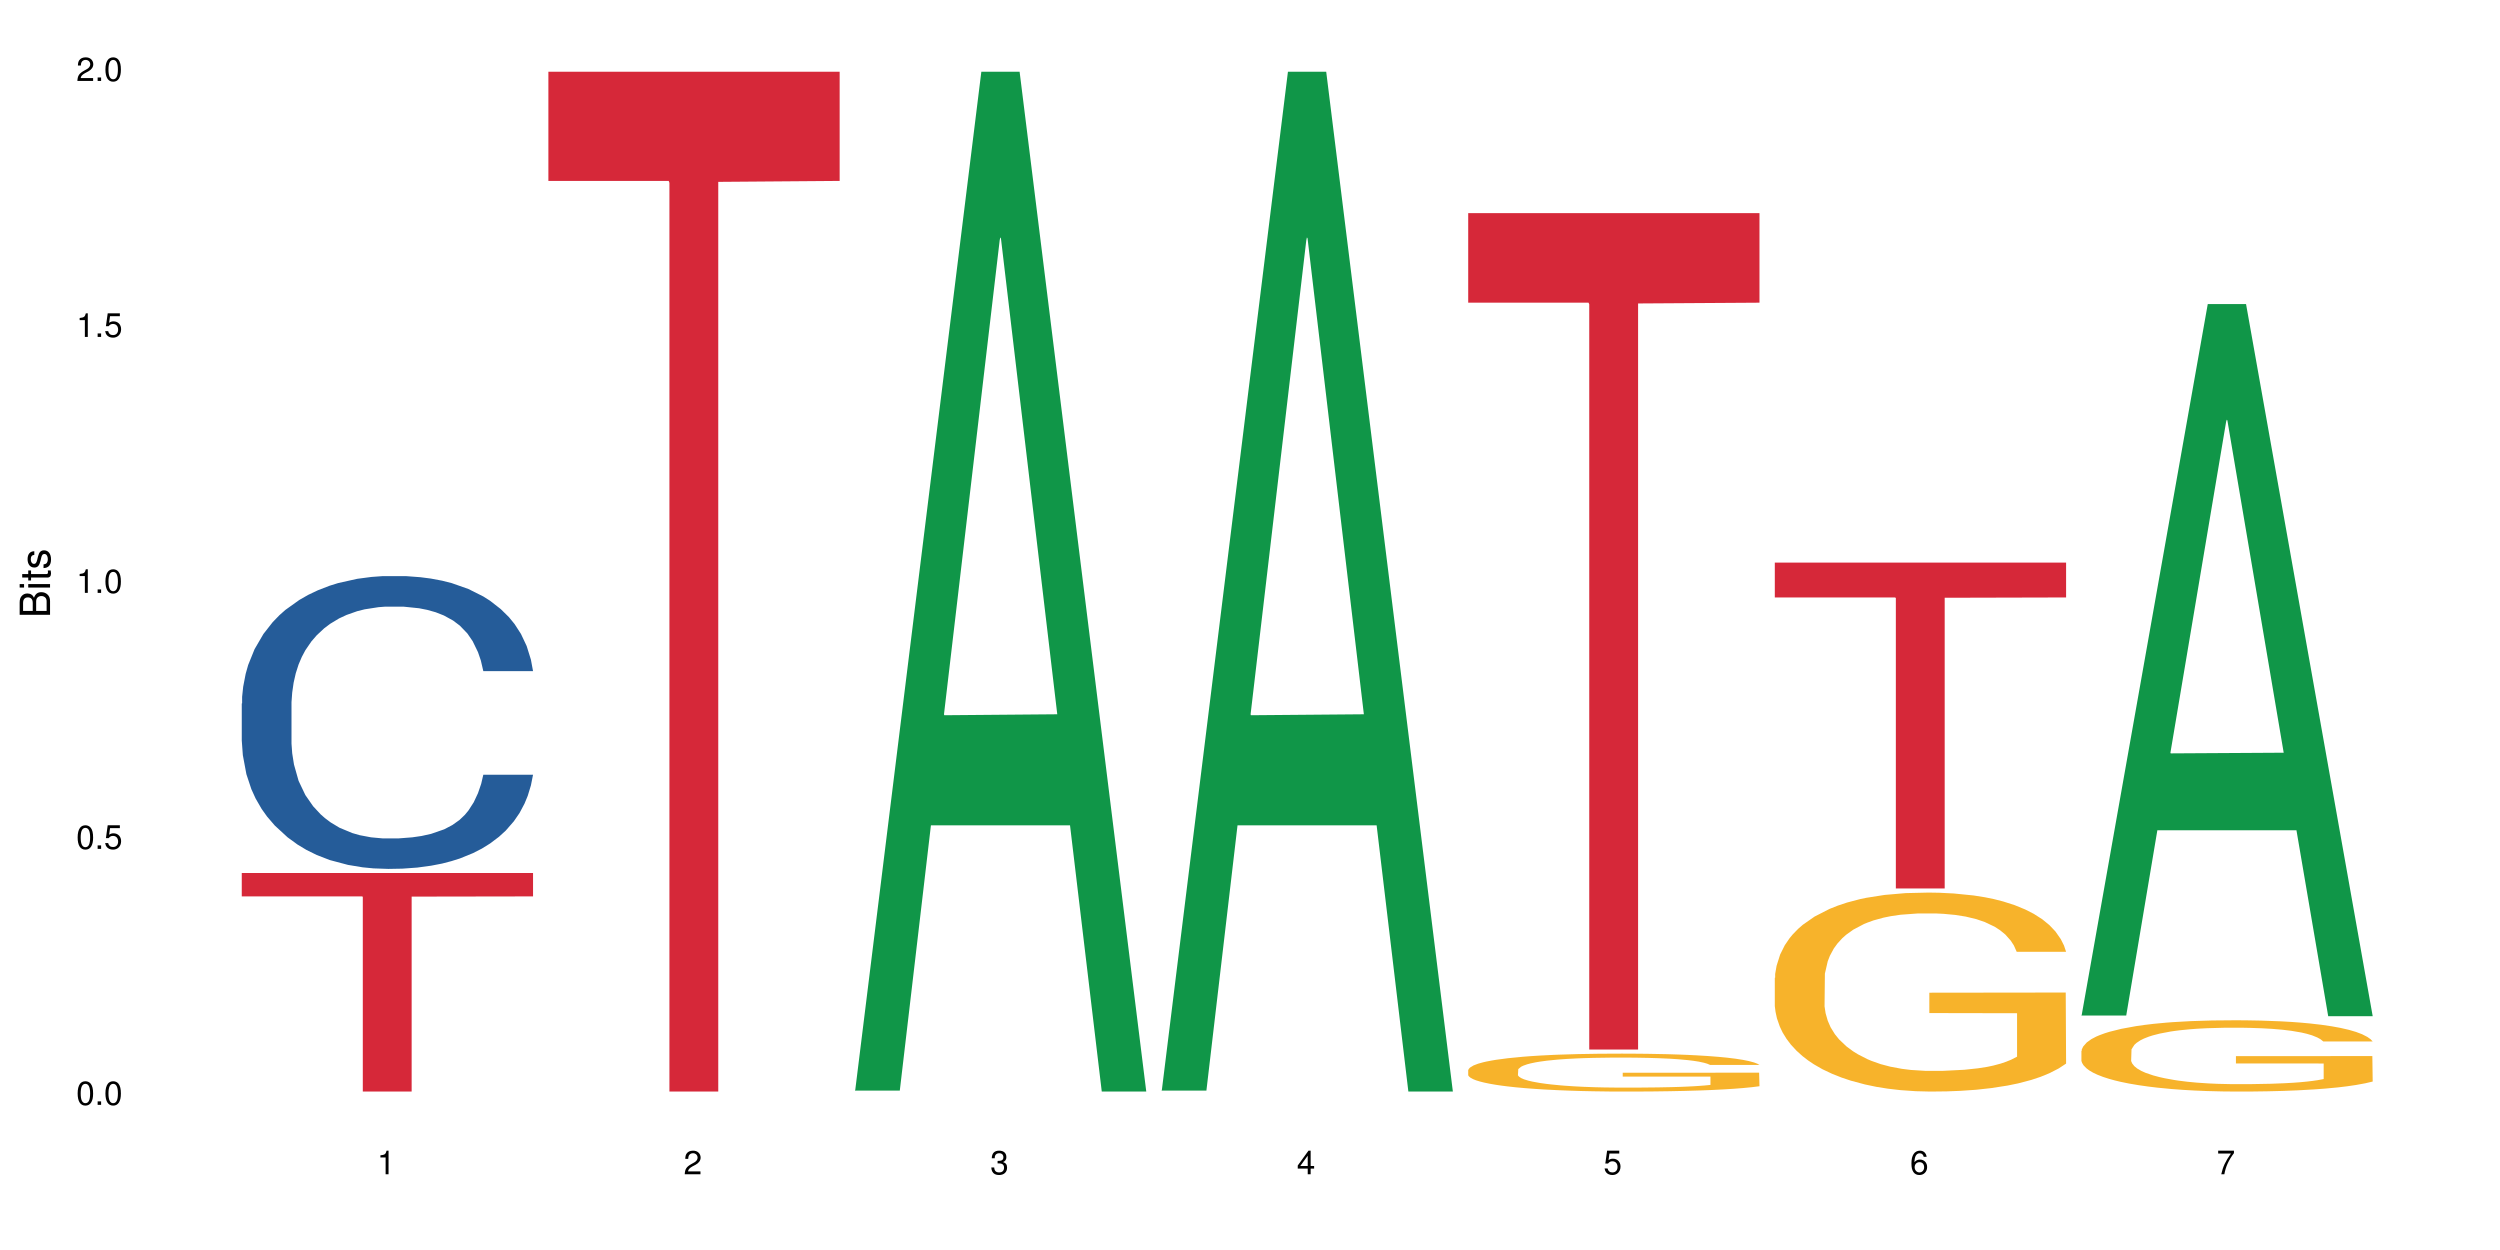 <?xml version="1.0" encoding="UTF-8"?>
<svg xmlns="http://www.w3.org/2000/svg" xmlns:xlink="http://www.w3.org/1999/xlink" width="720pt" height="360pt" viewBox="0 0 720 360" version="1.1">
<defs>
<g>
<symbol overflow="visible" id="glyph0-0">
<path style="stroke:none;" d=""/>
</symbol>
<symbol overflow="visible" id="glyph0-1">
<path style="stroke:none;" d="M 2.641 -6.797 C 2 -6.797 1.422 -6.531 1.078 -6.047 C 0.641 -5.453 0.406 -4.547 0.406 -3.297 C 0.406 -1 1.188 0.219 2.641 0.219 C 4.078 0.219 4.859 -1 4.859 -3.234 C 4.859 -4.562 4.656 -5.438 4.203 -6.047 C 3.844 -6.531 3.281 -6.797 2.641 -6.797 Z M 2.641 -6.047 C 3.547 -6.047 4 -5.125 4 -3.312 C 4 -1.375 3.562 -0.484 2.625 -0.484 C 1.734 -0.484 1.281 -1.422 1.281 -3.281 C 1.281 -5.141 1.734 -6.047 2.641 -6.047 Z M 2.641 -6.047 "/>
</symbol>
<symbol overflow="visible" id="glyph0-2">
<path style="stroke:none;" d="M 1.828 -1 L 0.828 -1 L 0.828 0 L 1.828 0 Z M 1.828 -1 "/>
</symbol>
<symbol overflow="visible" id="glyph0-3">
<path style="stroke:none;" d="M 4.562 -6.797 L 1.062 -6.797 L 0.547 -3.094 L 1.328 -3.094 C 1.719 -3.562 2.047 -3.734 2.578 -3.734 C 3.484 -3.734 4.062 -3.109 4.062 -2.094 C 4.062 -1.125 3.484 -0.531 2.578 -0.531 C 1.828 -0.531 1.375 -0.906 1.188 -1.672 L 0.328 -1.672 C 0.453 -1.109 0.547 -0.844 0.75 -0.594 C 1.125 -0.078 1.828 0.219 2.594 0.219 C 3.969 0.219 4.922 -0.781 4.922 -2.219 C 4.922 -3.562 4.031 -4.484 2.719 -4.484 C 2.25 -4.484 1.859 -4.359 1.469 -4.062 L 1.734 -5.969 L 4.562 -5.969 Z M 4.562 -6.797 "/>
</symbol>
<symbol overflow="visible" id="glyph0-4">
<path style="stroke:none;" d="M 2.484 -4.844 L 2.484 0 L 3.328 0 L 3.328 -6.797 L 2.766 -6.797 C 2.469 -5.75 2.281 -5.609 0.984 -5.453 L 0.984 -4.844 Z M 2.484 -4.844 "/>
</symbol>
<symbol overflow="visible" id="glyph0-5">
<path style="stroke:none;" d="M 4.859 -0.828 L 1.281 -0.828 C 1.359 -1.391 1.672 -1.75 2.5 -2.234 L 3.469 -2.75 C 4.406 -3.266 4.906 -3.969 4.906 -4.812 C 4.906 -5.375 4.672 -5.906 4.266 -6.266 C 3.859 -6.625 3.375 -6.797 2.719 -6.797 C 1.859 -6.797 1.219 -6.5 0.844 -5.922 C 0.609 -5.562 0.5 -5.125 0.484 -4.438 L 1.328 -4.438 C 1.359 -4.906 1.406 -5.188 1.531 -5.406 C 1.75 -5.812 2.188 -6.062 2.703 -6.062 C 3.469 -6.062 4.031 -5.516 4.031 -4.781 C 4.031 -4.25 3.719 -3.797 3.125 -3.438 L 2.234 -2.938 C 0.812 -2.141 0.406 -1.5 0.328 0 L 4.859 0 Z M 4.859 -0.828 "/>
</symbol>
<symbol overflow="visible" id="glyph0-6">
<path style="stroke:none;" d="M 2.125 -3.125 L 2.578 -3.125 C 3.516 -3.125 3.984 -2.703 3.984 -1.891 C 3.984 -1.031 3.469 -0.531 2.578 -0.531 C 1.656 -0.531 1.203 -0.984 1.156 -1.969 L 0.312 -1.969 C 0.344 -1.422 0.438 -1.078 0.609 -0.766 C 0.953 -0.109 1.625 0.219 2.547 0.219 C 3.953 0.219 4.859 -0.609 4.859 -1.906 C 4.859 -2.766 4.516 -3.25 3.703 -3.516 C 4.344 -3.766 4.656 -4.25 4.656 -4.938 C 4.656 -6.109 3.875 -6.797 2.578 -6.797 C 1.203 -6.797 0.484 -6.047 0.453 -4.609 L 1.297 -4.609 C 1.312 -5.016 1.344 -5.25 1.453 -5.453 C 1.641 -5.828 2.062 -6.062 2.594 -6.062 C 3.344 -6.062 3.797 -5.625 3.797 -4.906 C 3.797 -4.422 3.609 -4.141 3.25 -3.984 C 3.016 -3.891 2.719 -3.844 2.125 -3.844 Z M 2.125 -3.125 "/>
</symbol>
<symbol overflow="visible" id="glyph0-7">
<path style="stroke:none;" d="M 3.141 -1.625 L 3.141 0 L 3.984 0 L 3.984 -1.625 L 4.984 -1.625 L 4.984 -2.391 L 3.984 -2.391 L 3.984 -6.797 L 3.359 -6.797 L 0.266 -2.516 L 0.266 -1.625 Z M 3.141 -2.391 L 1 -2.391 L 3.141 -5.359 Z M 3.141 -2.391 "/>
</symbol>
<symbol overflow="visible" id="glyph0-8">
<path style="stroke:none;" d="M 4.781 -5.031 C 4.609 -6.141 3.891 -6.797 2.844 -6.797 C 2.094 -6.797 1.422 -6.438 1.031 -5.828 C 0.609 -5.172 0.406 -4.344 0.406 -3.094 C 0.406 -1.953 0.578 -1.234 0.984 -0.625 C 1.359 -0.078 1.953 0.219 2.703 0.219 C 3.984 0.219 4.922 -0.734 4.922 -2.078 C 4.922 -3.344 4.062 -4.234 2.844 -4.234 C 2.172 -4.234 1.641 -3.969 1.281 -3.469 C 1.281 -5.125 1.828 -6.047 2.797 -6.047 C 3.391 -6.047 3.797 -5.672 3.938 -5.031 Z M 2.734 -3.484 C 3.547 -3.484 4.062 -2.922 4.062 -2 C 4.062 -1.156 3.484 -0.531 2.703 -0.531 C 1.922 -0.531 1.328 -1.188 1.328 -2.047 C 1.328 -2.891 1.906 -3.484 2.734 -3.484 Z M 2.734 -3.484 "/>
</symbol>
<symbol overflow="visible" id="glyph0-9">
<path style="stroke:none;" d="M 4.984 -6.797 L 0.438 -6.797 L 0.438 -5.969 L 4.109 -5.969 C 2.5 -3.656 1.828 -2.234 1.328 0 L 2.219 0 C 2.594 -2.172 3.453 -4.047 4.984 -6.094 Z M 4.984 -6.797 "/>
</symbol>
<symbol overflow="visible" id="glyph1-0">
<path style="stroke:none;" d=""/>
</symbol>
<symbol overflow="visible" id="glyph1-1">
<path style="stroke:none;" d="M 0 -0.953 L 0 -4.891 C 0 -5.719 -0.234 -6.344 -0.734 -6.797 C -1.188 -7.234 -1.812 -7.469 -2.5 -7.469 C -3.547 -7.469 -4.188 -7 -4.625 -5.875 C -4.984 -6.672 -5.641 -7.094 -6.531 -7.094 C -7.156 -7.094 -7.734 -6.859 -8.141 -6.391 C -8.562 -5.938 -8.75 -5.344 -8.75 -4.5 L -8.75 -0.953 Z M -4.984 -2.062 L -7.766 -2.062 L -7.766 -4.219 C -7.766 -4.844 -7.688 -5.203 -7.453 -5.5 C -7.219 -5.812 -6.859 -5.969 -6.375 -5.969 C -5.906 -5.969 -5.531 -5.812 -5.297 -5.5 C -5.062 -5.203 -4.984 -4.844 -4.984 -4.219 Z M -0.984 -2.062 L -4 -2.062 L -4 -4.781 C -4 -5.328 -3.859 -5.688 -3.578 -5.953 C -3.297 -6.219 -2.922 -6.359 -2.484 -6.359 C -2.062 -6.359 -1.688 -6.219 -1.406 -5.953 C -1.109 -5.688 -0.984 -5.328 -0.984 -4.781 Z M -0.984 -2.062 "/>
</symbol>
<symbol overflow="visible" id="glyph1-2">
<path style="stroke:none;" d="M -6.281 -1.797 L -6.281 -0.797 L 0 -0.797 L 0 -1.797 Z M -8.75 -1.797 L -8.75 -0.797 L -7.484 -0.797 L -7.484 -1.797 Z M -8.75 -1.797 "/>
</symbol>
<symbol overflow="visible" id="glyph1-3">
<path style="stroke:none;" d="M -6.281 -3.047 L -6.281 -2.016 L -8.016 -2.016 L -8.016 -1.016 L -6.281 -1.016 L -6.281 -0.172 L -5.469 -0.172 L -5.469 -1.016 L -0.719 -1.016 C -0.078 -1.016 0.281 -1.453 0.281 -2.234 C 0.281 -2.469 0.25 -2.719 0.188 -3.047 L -0.641 -3.047 C -0.609 -2.922 -0.594 -2.766 -0.594 -2.562 C -0.594 -2.141 -0.719 -2.016 -1.156 -2.016 L -5.469 -2.016 L -5.469 -3.047 Z M -6.281 -3.047 "/>
</symbol>
<symbol overflow="visible" id="glyph1-4">
<path style="stroke:none;" d="M -4.531 -5.25 C -5.766 -5.25 -6.469 -4.422 -6.469 -2.969 C -6.469 -1.516 -5.719 -0.562 -4.547 -0.562 C -3.562 -0.562 -3.094 -1.062 -2.734 -2.562 L -2.516 -3.484 C -2.344 -4.188 -2.094 -4.469 -1.625 -4.469 C -1.047 -4.469 -0.641 -3.875 -0.641 -3 C -0.641 -2.453 -0.797 -2 -1.062 -1.75 C -1.25 -1.594 -1.422 -1.531 -1.875 -1.469 L -1.875 -0.406 C -0.422 -0.453 0.281 -1.266 0.281 -2.922 C 0.281 -4.5 -0.5 -5.516 -1.719 -5.516 C -2.656 -5.516 -3.172 -4.984 -3.469 -3.734 L -3.703 -2.766 C -3.891 -1.953 -4.156 -1.609 -4.594 -1.609 C -5.172 -1.609 -5.547 -2.125 -5.547 -2.938 C -5.547 -3.75 -5.203 -4.172 -4.531 -4.203 Z M -4.531 -5.25 "/>
</symbol>
</g>
</defs>
<g id="surface11591">
<rect x="0" y="0" width="720" height="360" style="fill:rgb(100%,100%,100%);fill-opacity:1;stroke:none;"/>
<path style=" stroke:none;fill-rule:nonzero;fill:rgb(14.51%,36.078%,60%);fill-opacity:1;" d="M 69.629 202.617 L 69.73 202.539 L 69.73 200.688 L 70.039 197.762 L 70.754 194.059 L 71.473 191.516 L 73.312 186.969 L 75.871 182.578 L 78.531 179.184 L 80.473 177.18 L 82.211 175.641 L 86.203 172.789 L 88.762 171.324 L 91.523 170.012 L 94.898 168.703 L 97.352 167.934 L 102.879 166.699 L 106.969 166.16 L 110.141 165.93 L 116.996 165.93 L 121.086 166.238 L 124.055 166.621 L 127.328 167.238 L 130.09 167.934 L 134.898 169.629 L 139.195 171.785 L 141.141 173.02 L 144.207 175.41 L 146.562 177.723 L 148.199 179.727 L 150.039 182.578 L 151.676 186.043 L 152.902 189.977 L 153.516 193.289 L 139.195 193.289 L 138.48 190.207 L 137.66 187.816 L 136.125 184.656 L 134.59 182.422 L 132.441 180.188 L 130.5 178.723 L 127.84 177.258 L 125.488 176.332 L 123.031 175.641 L 120.68 175.176 L 116.176 174.715 L 110.961 174.715 L 109.016 174.867 L 105.027 175.484 L 102.879 176.023 L 99.809 177.105 L 97.66 178.105 L 95.102 179.648 L 93.363 180.957 L 91.215 182.961 L 89.68 184.734 L 87.941 187.277 L 86.918 189.203 L 85.996 191.363 L 85.18 193.906 L 84.566 196.605 L 84.156 199.457 L 83.953 202.23 L 83.953 214.176 L 84.156 216.953 L 84.668 220.188 L 85.996 224.891 L 87.941 228.977 L 90.191 232.211 L 92.34 234.523 L 93.566 235.602 L 95.203 236.836 L 97.762 238.379 L 101.445 239.918 L 103.594 240.535 L 106.867 241.152 L 110.242 241.461 L 114.746 241.461 L 118.734 241.152 L 121.395 240.766 L 124.156 240.152 L 127.941 238.84 L 130.293 237.605 L 132.34 236.145 L 133.875 234.68 L 134.898 233.445 L 136.434 231.055 L 137.66 228.434 L 138.582 225.738 L 139.195 223.117 L 153.516 223.117 L 152.902 226.199 L 151.984 229.207 L 151.062 231.441 L 149.629 234.141 L 147.992 236.527 L 145.641 239.227 L 143.695 241 L 141.141 242.926 L 138.785 244.391 L 136.227 245.699 L 132.441 247.242 L 129.988 248.012 L 127.328 248.707 L 124.156 249.32 L 120.168 249.863 L 115.871 250.172 L 111.879 250.246 L 107.582 250.094 L 104.414 249.785 L 100.219 249.09 L 95 247.703 L 91.215 246.238 L 88.25 244.773 L 85.691 243.234 L 82.828 241.152 L 79.145 237.762 L 76.895 235.141 L 75.359 232.984 L 73.621 229.977 L 72.391 227.277 L 70.961 222.965 L 69.938 217.492 L 69.629 213.25 Z M 69.629 202.617 "/>
<path style=" stroke:none;fill-rule:nonzero;fill:rgb(83.922%,15.686%,22.353%);fill-opacity:1;" d="M 69.629 251.426 L 153.516 251.426 L 153.516 258.164 L 118.555 258.223 L 118.555 314.371 L 104.488 314.371 L 104.488 258.281 L 104.285 258.164 L 69.629 258.164 Z M 69.629 251.426 "/>
<path style=" stroke:none;fill-rule:nonzero;fill:rgb(83.922%,15.686%,22.353%);fill-opacity:1;" d="M 157.934 20.664 L 241.82 20.664 L 241.82 52.102 L 206.859 52.379 L 206.859 314.371 L 192.793 314.371 L 192.793 52.652 L 192.59 52.102 L 157.934 52.102 Z M 157.934 20.664 "/>
<path style=" stroke:none;fill-rule:nonzero;fill:rgb(6.275%,58.824%,28.235%);fill-opacity:1;" d="M 246.234 314.094 L 246.324 313.82 L 282.625 20.664 L 293.648 20.664 L 330.125 314.371 L 317.309 314.371 L 308.168 237.703 L 268.105 237.703 L 259.141 314.094 L 246.234 314.094 L 271.957 205.988 L 304.492 205.711 L 288.27 68.648 L 288.09 68.375 L 287.91 69.199 L 271.867 205.711 L 271.957 205.988 Z M 246.234 314.094 "/>
<path style=" stroke:none;fill-rule:nonzero;fill:rgb(6.275%,58.824%,28.235%);fill-opacity:1;" d="M 334.539 314.094 L 334.629 313.82 L 370.926 20.664 L 381.949 20.664 L 418.426 314.371 L 405.609 314.371 L 396.469 237.703 L 356.406 237.703 L 347.445 314.094 L 334.539 314.094 L 360.262 205.988 L 392.793 205.711 L 376.574 68.648 L 376.395 68.375 L 376.215 69.199 L 360.172 205.711 L 360.262 205.988 Z M 334.539 314.094 "/>
<path style=" stroke:none;fill-rule:nonzero;fill:rgb(96.863%,70.196%,16.863%);fill-opacity:1;" d="M 422.844 308.125 L 422.945 308.117 L 422.945 307.918 L 423.355 307.469 L 424.375 306.848 L 425.707 306.34 L 427.141 305.941 L 428.059 305.73 L 429.594 305.434 L 430.926 305.211 L 434.301 304.766 L 438.598 304.344 L 440.949 304.164 L 443.609 303.996 L 447.395 303.805 L 449.133 303.738 L 454.453 303.578 L 460.488 303.477 L 467.141 303.445 L 470.207 303.457 L 474.402 303.496 L 480.133 303.605 L 483.406 303.707 L 485.965 303.805 L 488.621 303.938 L 491.898 304.137 L 494.965 304.375 L 497.422 304.613 L 499.875 304.914 L 501.922 305.234 L 503.66 305.582 L 505.195 306 L 506.117 306.352 L 506.73 306.699 L 492.512 306.699 L 491.691 306.352 L 490.77 306.082 L 489.238 305.75 L 487.703 305.512 L 486.168 305.324 L 483.305 305.062 L 480.848 304.902 L 477.777 304.766 L 474.812 304.676 L 471.438 304.613 L 469.391 304.594 L 463.969 304.594 L 459.059 304.664 L 456.191 304.742 L 454.148 304.824 L 451.281 304.973 L 449.543 305.094 L 448.52 305.172 L 445.453 305.48 L 443.406 305.762 L 442.281 305.949 L 440.848 306.25 L 439.824 306.52 L 438.699 306.918 L 438.086 307.219 L 437.266 307.895 L 437.164 309.691 L 437.473 310.07 L 438.086 310.48 L 438.902 310.84 L 440.133 311.219 L 441.359 311.508 L 443.508 311.898 L 445.348 312.156 L 446.781 312.324 L 449.543 312.594 L 450.668 312.684 L 453.328 312.863 L 456.09 313.004 L 459.465 313.125 L 462.023 313.184 L 466.117 313.234 L 471.332 313.234 L 477.473 313.172 L 481.359 313.094 L 484.02 313.016 L 485.758 312.945 L 487.906 312.836 L 489.441 312.734 L 490.875 312.625 L 492.613 312.457 L 492.613 310.07 L 467.344 310.062 L 467.344 308.945 L 506.629 308.934 L 506.73 312.836 L 504.582 313.105 L 501.922 313.363 L 499.363 313.562 L 496.703 313.73 L 492.918 313.922 L 489.852 314.043 L 485.145 314.18 L 480.848 314.27 L 476.348 314.332 L 472.355 314.359 L 467.652 314.371 L 463.457 314.352 L 458.957 314.289 L 455.375 314.211 L 452.102 314.109 L 448.828 313.98 L 444.734 313.773 L 442.074 313.602 L 439.312 313.395 L 436.551 313.145 L 434.094 312.875 L 432.457 312.664 L 430.82 312.426 L 429.082 312.125 L 427.445 311.785 L 426.219 311.477 L 425.094 311.129 L 424.273 310.801 L 423.457 310.352 L 423.047 309.992 L 422.844 309.684 Z M 422.844 308.125 "/>
<path style=" stroke:none;fill-rule:nonzero;fill:rgb(83.922%,15.686%,22.353%);fill-opacity:1;" d="M 422.844 61.387 L 506.73 61.387 L 506.73 87.172 L 471.77 87.398 L 471.77 302.27 L 457.703 302.27 L 457.703 87.625 L 457.5 87.172 L 422.844 87.172 Z M 422.844 61.387 "/>
<path style=" stroke:none;fill-rule:nonzero;fill:rgb(96.863%,70.196%,16.863%);fill-opacity:1;" d="M 511.145 281.609 L 511.246 281.555 L 511.246 280.508 L 511.656 278.152 L 512.68 274.91 L 514.012 272.238 L 515.441 270.145 L 516.363 269.047 L 517.898 267.477 L 519.227 266.324 L 522.605 263.969 L 526.898 261.773 L 529.254 260.832 L 531.914 259.941 L 535.699 258.945 L 537.438 258.578 L 542.758 257.742 L 548.793 257.219 L 555.441 257.062 L 558.512 257.113 L 562.707 257.324 L 568.434 257.898 L 571.707 258.422 L 574.266 258.945 L 576.926 259.625 L 580.199 260.672 L 583.27 261.93 L 585.723 263.184 L 588.18 264.754 L 590.227 266.43 L 591.965 268.262 L 593.5 270.461 L 594.422 272.293 L 595.035 274.125 L 580.812 274.125 L 579.996 272.293 L 579.074 270.879 L 577.539 269.152 L 576.004 267.895 L 574.473 266.902 L 571.605 265.539 L 569.152 264.703 L 566.082 263.969 L 563.117 263.5 L 559.738 263.184 L 557.691 263.082 L 552.27 263.082 L 547.359 263.445 L 544.496 263.867 L 542.449 264.285 L 539.586 265.07 L 537.848 265.699 L 536.824 266.117 L 533.754 267.738 L 531.707 269.203 L 530.582 270.199 L 529.152 271.77 L 528.129 273.184 L 527.004 275.273 L 526.391 276.844 L 525.57 280.402 L 525.469 289.824 L 525.773 291.812 L 526.391 293.961 L 527.207 295.844 L 528.434 297.832 L 529.664 299.352 L 531.812 301.391 L 533.652 302.75 L 535.086 303.641 L 537.848 305.055 L 538.973 305.527 L 541.633 306.469 L 544.395 307.199 L 547.77 307.828 L 550.328 308.145 L 554.418 308.402 L 559.637 308.402 L 565.773 308.09 L 569.664 307.672 L 572.324 307.254 L 574.062 306.887 L 576.211 306.312 L 577.746 305.789 L 579.176 305.211 L 580.914 304.32 L 580.914 291.812 L 555.648 291.762 L 555.648 285.898 L 594.93 285.848 L 595.035 306.312 L 592.887 307.723 L 590.227 309.086 L 587.668 310.133 L 585.008 311.02 L 581.223 312.016 L 578.152 312.645 L 573.449 313.375 L 569.152 313.848 L 564.648 314.16 L 560.66 314.316 L 555.953 314.371 L 551.762 314.266 L 547.258 313.953 L 543.68 313.535 L 540.402 313.012 L 537.129 312.328 L 533.039 311.23 L 530.379 310.34 L 527.617 309.242 L 524.855 307.934 L 522.398 306.52 L 520.762 305.422 L 519.125 304.164 L 517.387 302.594 L 515.75 300.816 L 514.523 299.191 L 513.395 297.359 L 512.578 295.633 L 511.758 293.277 L 511.352 291.395 L 511.145 289.773 Z M 511.145 281.609 "/>
<path style=" stroke:none;fill-rule:nonzero;fill:rgb(83.922%,15.686%,22.353%);fill-opacity:1;" d="M 511.145 162.02 L 595.035 162.02 L 595.035 172.066 L 560.07 172.156 L 560.07 255.883 L 546.004 255.883 L 546.004 172.242 L 545.801 172.066 L 511.145 172.066 Z M 511.145 162.02 "/>
<path style=" stroke:none;fill-rule:nonzero;fill:rgb(6.275%,58.824%,28.235%);fill-opacity:1;" d="M 599.449 292.465 L 599.539 292.273 L 635.836 87.562 L 646.859 87.562 L 683.336 292.656 L 670.52 292.656 L 661.379 239.121 L 621.316 239.121 L 612.355 292.465 L 599.449 292.465 L 625.172 216.973 L 657.703 216.781 L 641.484 121.07 L 641.305 120.875 L 641.125 121.453 L 625.082 216.781 L 625.172 216.973 Z M 599.449 292.465 "/>
<path style=" stroke:none;fill-rule:nonzero;fill:rgb(96.863%,70.196%,16.863%);fill-opacity:1;" d="M 599.449 302.633 L 599.551 302.613 L 599.551 302.238 L 599.961 301.395 L 600.984 300.23 L 602.312 299.273 L 603.746 298.523 L 604.668 298.133 L 606.199 297.57 L 607.531 297.156 L 610.906 296.312 L 615.203 295.523 L 617.555 295.188 L 620.215 294.867 L 624 294.512 L 625.742 294.379 L 631.059 294.082 L 637.098 293.895 L 643.746 293.836 L 646.816 293.855 L 651.008 293.93 L 656.738 294.137 L 660.012 294.324 L 662.57 294.512 L 665.23 294.754 L 668.504 295.129 L 671.57 295.582 L 674.027 296.031 L 676.484 296.594 L 678.527 297.195 L 680.27 297.852 L 681.801 298.637 L 682.723 299.293 L 683.336 299.949 L 669.117 299.949 L 668.297 299.293 L 667.379 298.789 L 665.844 298.168 L 664.309 297.719 L 662.773 297.363 L 659.91 296.875 L 657.453 296.574 L 654.387 296.312 L 651.418 296.145 L 648.043 296.031 L 645.996 295.992 L 640.574 295.992 L 635.664 296.125 L 632.801 296.273 L 630.754 296.426 L 627.891 296.707 L 626.148 296.93 L 625.125 297.082 L 622.059 297.664 L 620.012 298.188 L 618.887 298.543 L 617.453 299.105 L 616.43 299.613 L 615.305 300.363 L 614.691 300.926 L 613.875 302.199 L 613.77 305.574 L 614.078 306.289 L 614.691 307.059 L 615.512 307.73 L 616.738 308.445 L 617.965 308.988 L 620.113 309.719 L 621.957 310.207 L 623.387 310.527 L 626.148 311.031 L 627.273 311.203 L 629.934 311.539 L 632.695 311.801 L 636.074 312.027 L 638.629 312.141 L 642.723 312.234 L 647.941 312.234 L 654.078 312.121 L 657.965 311.969 L 660.625 311.82 L 662.363 311.688 L 664.512 311.484 L 666.047 311.297 L 667.48 311.09 L 669.219 310.77 L 669.219 306.289 L 643.949 306.27 L 643.949 304.168 L 683.234 304.152 L 683.336 311.484 L 681.188 311.988 L 678.527 312.477 L 675.973 312.852 L 673.312 313.172 L 669.527 313.527 L 666.457 313.75 L 661.75 314.016 L 657.453 314.184 L 652.953 314.297 L 648.965 314.352 L 644.258 314.371 L 640.062 314.332 L 635.562 314.219 L 631.98 314.07 L 628.707 313.883 L 625.434 313.641 L 621.34 313.246 L 618.684 312.926 L 615.918 312.531 L 613.156 312.062 L 610.703 311.559 L 609.066 311.164 L 607.43 310.715 L 605.688 310.152 L 604.051 309.516 L 602.824 308.934 L 601.699 308.277 L 600.883 307.656 L 600.062 306.812 L 599.652 306.137 L 599.449 305.559 Z M 599.449 302.633 "/>
<g style="fill:rgb(0%,0%,0%);fill-opacity:1;">
  <use xlink:href="#glyph0-1" x="21.957" y="318.198"/>
  <use xlink:href="#glyph0-2" x="27.291" y="318.198"/>
  <use xlink:href="#glyph0-1" x="29.958" y="318.198"/>
</g>
<g style="fill:rgb(0%,0%,0%);fill-opacity:1;">
  <use xlink:href="#glyph0-1" x="21.957" y="244.476"/>
  <use xlink:href="#glyph0-2" x="27.291" y="244.476"/>
  <use xlink:href="#glyph0-3" x="29.958" y="244.476"/>
</g>
<g style="fill:rgb(0%,0%,0%);fill-opacity:1;">
  <use xlink:href="#glyph0-4" x="21.957" y="170.753"/>
  <use xlink:href="#glyph0-2" x="27.291" y="170.753"/>
  <use xlink:href="#glyph0-1" x="29.958" y="170.753"/>
</g>
<g style="fill:rgb(0%,0%,0%);fill-opacity:1;">
  <use xlink:href="#glyph0-4" x="21.957" y="97.034"/>
  <use xlink:href="#glyph0-2" x="27.291" y="97.034"/>
  <use xlink:href="#glyph0-3" x="29.958" y="97.034"/>
</g>
<g style="fill:rgb(0%,0%,0%);fill-opacity:1;">
  <use xlink:href="#glyph0-5" x="21.957" y="23.312"/>
  <use xlink:href="#glyph0-2" x="27.291" y="23.312"/>
  <use xlink:href="#glyph0-1" x="29.958" y="23.312"/>
</g>
<g style="fill:rgb(0%,0%,0%);fill-opacity:1;">
  <use xlink:href="#glyph0-4" x="108.574" y="338.19"/>
</g>
<g style="fill:rgb(0%,0%,0%);fill-opacity:1;">
  <use xlink:href="#glyph0-5" x="196.875" y="338.19"/>
</g>
<g style="fill:rgb(0%,0%,0%);fill-opacity:1;">
  <use xlink:href="#glyph0-6" x="285.18" y="338.19"/>
</g>
<g style="fill:rgb(0%,0%,0%);fill-opacity:1;">
  <use xlink:href="#glyph0-7" x="373.484" y="338.19"/>
</g>
<g style="fill:rgb(0%,0%,0%);fill-opacity:1;">
  <use xlink:href="#glyph0-3" x="461.785" y="338.19"/>
</g>
<g style="fill:rgb(0%,0%,0%);fill-opacity:1;">
  <use xlink:href="#glyph0-8" x="550.09" y="338.19"/>
</g>
<g style="fill:rgb(0%,0%,0%);fill-opacity:1;">
  <use xlink:href="#glyph0-9" x="638.395" y="338.19"/>
</g>
<g style="fill:rgb(0%,0%,0%);fill-opacity:1;">
  <use xlink:href="#glyph1-1" x="14.412" y="178.016"/>
  <use xlink:href="#glyph1-2" x="14.412" y="170.012"/>
  <use xlink:href="#glyph1-3" x="14.412" y="167.348"/>
  <use xlink:href="#glyph1-4" x="14.412" y="164.012"/>
</g>
</g>
</svg>
